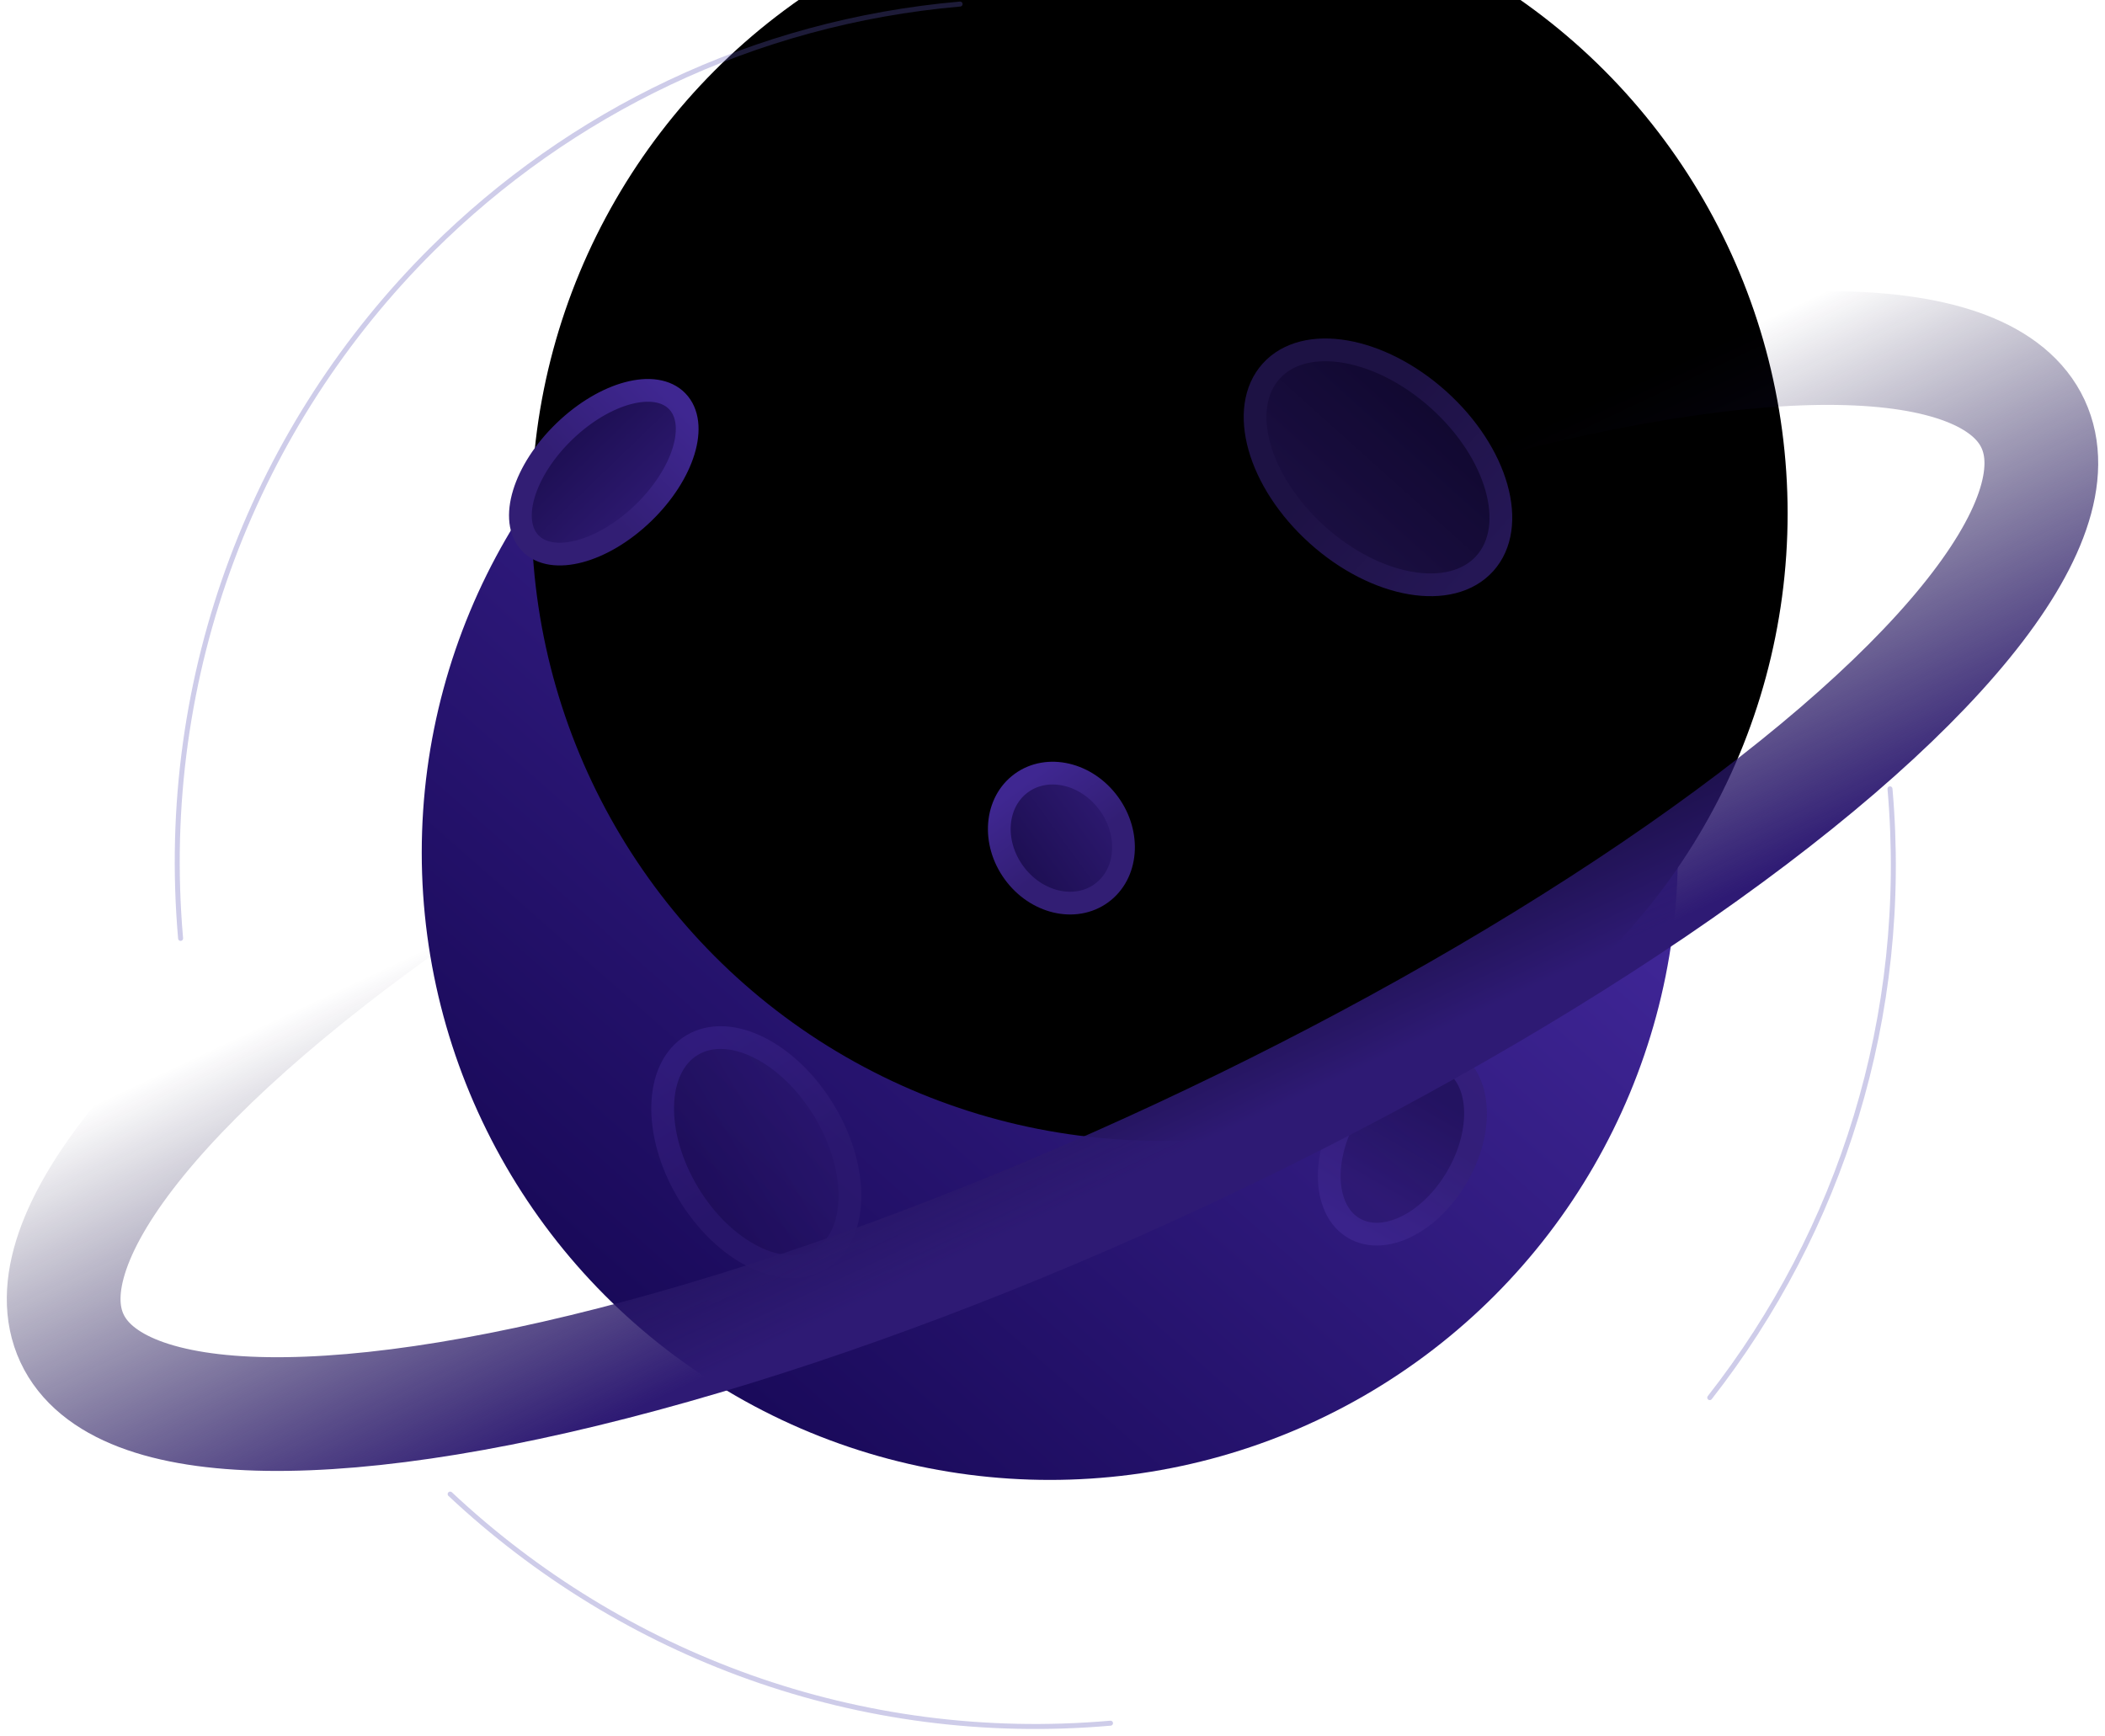 <svg xmlns="http://www.w3.org/2000/svg" xmlns:xlink="http://www.w3.org/1999/xlink" width="211" height="174" viewBox="0 0 211 174">
    <defs>
        <linearGradient id="a" x1="22.962%" x2="91.19%" y1="99.898%" y2="22.388%">
            <stop offset=".863%" stop-color="#170856"/>
            <stop offset="100%" stop-color="#492DA6"/>
        </linearGradient>
        <ellipse id="b" cx="94.956" cy="92.892" rx="62.956" ry="62.892"/>
        <filter id="c" width="127%" height="127%" x="-13.5%" y="-13.5%" filterUnits="objectBoundingBox">
            <feOffset dx="11" dy="-34" in="SourceAlpha" result="shadowOffsetInner1"/>
            <feComposite in="shadowOffsetInner1" in2="SourceAlpha" k2="-1" k3="1" operator="arithmetic" result="shadowInnerInner1"/>
            <feColorMatrix in="shadowInnerInner1" values="0 0 0 0 0 0 0 0 0 0 0 0 0 0 0 0 0 0 0.09 0"/>
        </filter>
        <linearGradient id="g" x1="50%" x2="50%" y1="0%" y2="100%">
            <stop offset="0%" stop-color="#1C0E51"/>
            <stop offset="100%" stop-color="#2D1970"/>
        </linearGradient>
        <linearGradient id="f" x1="36.987%" x2="99.142%" y1="50%" y2="50%">
            <stop offset="0%" stop-color="#321E74"/>
            <stop offset="100%" stop-color="#3F2791"/>
        </linearGradient>
        <ellipse id="e" cx="127.85" cy="54.273" rx="13.268" ry="7.96"/>
        <filter id="d" width="124.7%" height="153.8%" x="-12.4%" y="-20.6%" filterUnits="objectBoundingBox">
            <feMorphology in="SourceAlpha" operator="dilate" radius="2.28" result="shadowSpreadOuter1"/>
            <feOffset dy="2" in="shadowSpreadOuter1" result="shadowOffsetOuter1"/>
            <feComposite in="shadowOffsetOuter1" in2="SourceAlpha" operator="out" result="shadowOffsetOuter1"/>
            <feColorMatrix in="shadowOffsetOuter1" values="0 0 0 0 0.143 0 0 0 0 0.076 0 0 0 0 0.386 0 0 0 1 0"/>
        </filter>
        <linearGradient id="k" x1="19.943%" x2="82.273%" y1="50%" y2="50%">
            <stop offset="0%" stop-color="#1C0E51"/>
            <stop offset="100%" stop-color="#2D1970"/>
        </linearGradient>
        <linearGradient id="j" x1="36.987%" x2="99.142%" y1="50%" y2="50%">
            <stop offset="0%" stop-color="#321E74"/>
            <stop offset="100%" stop-color="#3F2791"/>
        </linearGradient>
        <ellipse id="i" cx="130.296" cy="122.181" rx="8.537" ry="5.218"/>
        <filter id="h" width="138.4%" height="182%" x="-19.2%" y="-31.4%" filterUnits="objectBoundingBox">
            <feMorphology in="SourceAlpha" operator="dilate" radius="2.28" result="shadowSpreadOuter1"/>
            <feOffset dy="2" in="shadowSpreadOuter1" result="shadowOffsetOuter1"/>
            <feComposite in="shadowOffsetOuter1" in2="SourceAlpha" operator="out" result="shadowOffsetOuter1"/>
            <feColorMatrix in="shadowOffsetOuter1" values="0 0 0 0 0.143 0 0 0 0 0.076 0 0 0 0 0.386 0 0 0 1 0"/>
        </filter>
        <linearGradient id="o" x1="50%" x2="50%" y1="0%" y2="100%">
            <stop offset="0%" stop-color="#1C0E51"/>
            <stop offset="100%" stop-color="#2D1970"/>
        </linearGradient>
        <linearGradient id="n" x1="36.987%" x2="99.142%" y1="50%" y2="50%">
            <stop offset="0%" stop-color="#321E74"/>
            <stop offset="100%" stop-color="#3F2791"/>
        </linearGradient>
        <ellipse id="m" cx="96.118" cy="91.444" rx="5.685" ry="4.744"/>
        <filter id="l" width="157.7%" height="190.2%" x="-28.8%" y="-34.6%" filterUnits="objectBoundingBox">
            <feMorphology in="SourceAlpha" operator="dilate" radius="2.28" result="shadowSpreadOuter1"/>
            <feOffset dy="2" in="shadowSpreadOuter1" result="shadowOffsetOuter1"/>
            <feComposite in="shadowOffsetOuter1" in2="SourceAlpha" operator="out" result="shadowOffsetOuter1"/>
            <feColorMatrix in="shadowOffsetOuter1" values="0 0 0 0 0.143 0 0 0 0 0.076 0 0 0 0 0.386 0 0 0 1 0"/>
        </filter>
        <linearGradient id="s" x1="50%" x2="50%" y1="0%" y2="100%">
            <stop offset="0%" stop-color="#1C0E51"/>
            <stop offset="100%" stop-color="#2D1970"/>
        </linearGradient>
        <linearGradient id="r" x1="36.987%" x2="99.142%" y1="50%" y2="50%">
            <stop offset="0%" stop-color="#321E74"/>
            <stop offset="100%" stop-color="#3F2791"/>
        </linearGradient>
        <ellipse id="q" cx="65.534" cy="122.922" rx="11.369" ry="6.825"/>
        <filter id="p" width="128.9%" height="162.7%" x="-14.4%" y="-24%" filterUnits="objectBoundingBox">
            <feMorphology in="SourceAlpha" operator="dilate" radius="2.28" result="shadowSpreadOuter1"/>
            <feOffset dy="2" in="shadowSpreadOuter1" result="shadowOffsetOuter1"/>
            <feComposite in="shadowOffsetOuter1" in2="SourceAlpha" operator="out" result="shadowOffsetOuter1"/>
            <feColorMatrix in="shadowOffsetOuter1" values="0 0 0 0 0.143 0 0 0 0 0.076 0 0 0 0 0.386 0 0 0 1 0"/>
        </filter>
        <linearGradient id="w" x1="50%" x2="50%" y1="0%" y2="100%">
            <stop offset="0%" stop-color="#1C0E51"/>
            <stop offset="100%" stop-color="#2D1970"/>
        </linearGradient>
        <linearGradient id="v" x1="36.987%" x2="99.142%" y1="50%" y2="50%">
            <stop offset="0%" stop-color="#321E74"/>
            <stop offset="100%" stop-color="#3F2791"/>
        </linearGradient>
        <ellipse id="u" cx="50.247" cy="54.763" rx="9.098" ry="4.549"/>
        <filter id="t" width="136.1%" height="194.1%" x="-18%" y="-36.1%" filterUnits="objectBoundingBox">
            <feMorphology in="SourceAlpha" operator="dilate" radius="2.28" result="shadowSpreadOuter1"/>
            <feOffset dy="2" in="shadowSpreadOuter1" result="shadowOffsetOuter1"/>
            <feComposite in="shadowOffsetOuter1" in2="SourceAlpha" operator="out" result="shadowOffsetOuter1"/>
            <feColorMatrix in="shadowOffsetOuter1" values="0 0 0 0 0.143 0 0 0 0 0.076 0 0 0 0 0.386 0 0 0 1 0"/>
        </filter>
        <linearGradient id="x" x1="50%" x2="50%" y1="15.891%" y2="100%">
            <stop offset="0%" stop-color="#110B37" stop-opacity="0"/>
            <stop offset="100%" stop-color="#2E1A74"/>
        </linearGradient>
    </defs>
    <g fill="none" fill-rule="evenodd" transform="translate(-6 -8)">
        <g transform="translate(16.275 .577)">
            <use fill="url(#a)" xlink:href="#b"/>
            <use fill="#000" filter="url(#c)" xlink:href="#b"/>
        </g>
        <path stroke="#615BB8" stroke-linecap="round" stroke-width=".5" d="M102.237 8.406c-20.773 1.818-39.168 10.92-52.918 24.587-17.569 17.464-27.552 42.382-25.216 69.08m27.02 55.708c17.216 16.15 40.906 25.18 66.191 22.967m60.067-32.637c13.056-16.677 20.064-38.203 18.067-61.03" opacity=".305"/>
        <g opacity=".589" transform="rotate(42 135.236 75.76)">
            <use fill="#000" filter="url(#d)" xlink:href="#e"/>
            <ellipse cx="127.85" cy="54.273" fill="url(#g)" stroke="url(#f)" stroke-width="2.28" rx="14.408" ry="9.1"/>
        </g>
        <g opacity=".695" transform="rotate(120 138.267 127.168)">
            <use fill="#000" filter="url(#h)" xlink:href="#i"/>
            <ellipse cx="130.296" cy="122.181" fill="url(#k)" stroke="url(#j)" stroke-width="2.28" rx="9.677" ry="6.358"/>
        </g>
        <g transform="rotate(-126 104.402 87.586)">
            <use fill="#000" filter="url(#l)" xlink:href="#m"/>
            <ellipse cx="96.118" cy="91.444" fill="url(#o)" stroke="url(#n)" stroke-width="2.28" rx="6.825" ry="5.884"/>
        </g>
        <g opacity=".466" transform="rotate(-121 73.835 118.606)">
            <use fill="#000" filter="url(#p)" xlink:href="#q"/>
            <ellipse cx="65.534" cy="122.922" fill="url(#s)" stroke="url(#r)" stroke-width="2.28" rx="12.509" ry="7.965"/>
        </g>
        <g transform="rotate(-44 59.1 34.91)">
            <use fill="#000" filter="url(#t)" xlink:href="#u"/>
            <ellipse cx="50.247" cy="54.763" fill="url(#w)" stroke="url(#v)" stroke-width="2.28" rx="10.238" ry="5.689"/>
        </g>
        <ellipse cx="111.5" cy="96.325" stroke="url(#x)" stroke-width="11.4" rx="108.446" ry="30.315" transform="rotate(-25 111.5 96.325)"/>
    </g>
</svg>
